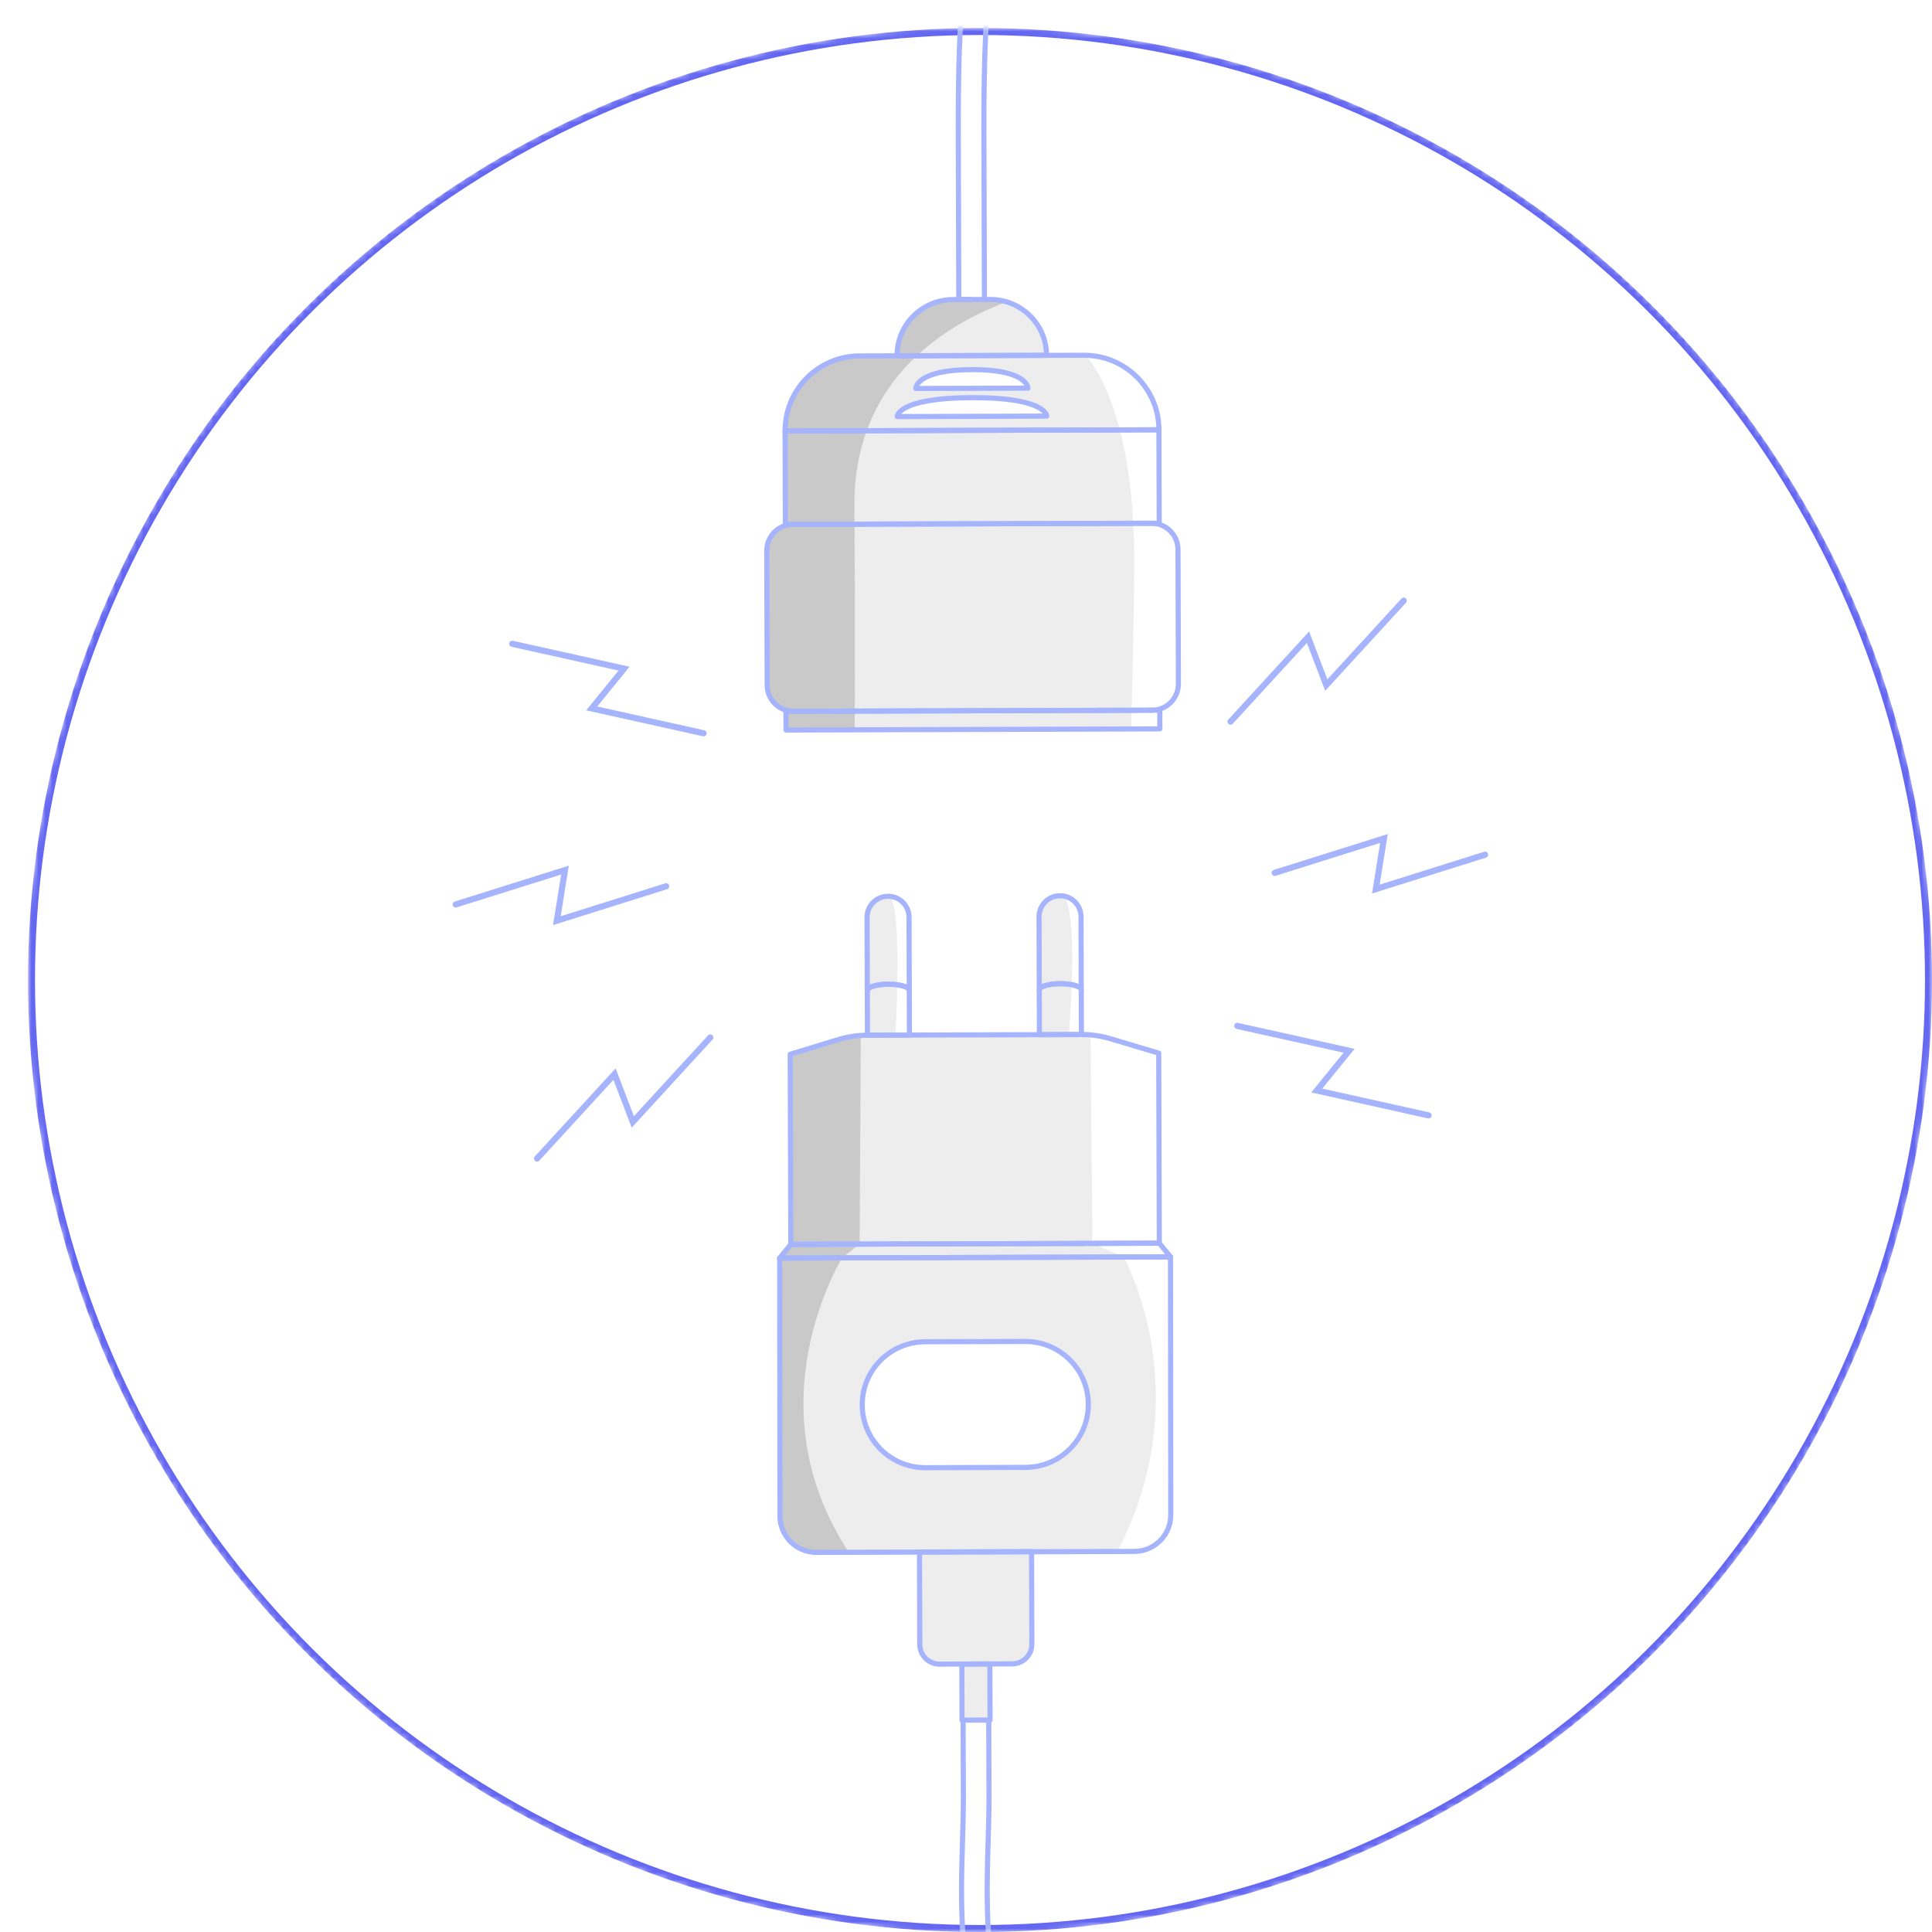 <svg width="276" height="276" viewBox="0 0 276 276" fill="none" xmlns="http://www.w3.org/2000/svg">
<g filter="url(#filter0_d_1937_4154)">
<mask id="mask0_1937_4154" style="mask-type:alpha" maskUnits="userSpaceOnUse" x="0" y="0" width="272" height="272">
<circle cx="136" cy="136" r="136" transform="rotate(-90 136 136)" fill="white"/>
<circle cx="136" cy="136" r="136" transform="rotate(-90 136 136)" fill="white"/>
<circle cx="136" cy="136" r="136" transform="rotate(-90 136 136)" fill="white"/>
</mask>
<g mask="url(#mask0_1937_4154)">
<circle cx="136" cy="136" r="135.5" transform="rotate(-90 136 136)" fill="white" stroke="#6366F1"/>
<path d="M122.856 124.039C124.513 124.034 125.86 125.373 125.865 127.029L125.897 137.476L125.917 143.868L144.486 143.811L144.465 137.419L144.434 126.973C144.429 125.316 145.768 123.969 147.424 123.964C149.08 123.959 150.428 125.298 150.433 126.954L150.464 137.401L150.485 143.793L150.515 143.793C151.91 143.788 153.299 143.99 154.638 144.39L161.531 146.451L161.615 173.599L163.216 175.555L163.255 212.404C163.263 215.283 160.936 217.625 158.058 217.633L143.361 217.678L143.401 230.891C143.406 232.442 142.15 233.704 140.599 233.709L137.403 233.719L137.428 241.731L133.427 241.743L133.402 233.731L130.206 233.741C128.655 233.746 127.393 232.491 127.388 230.94L127.348 217.728L112.65 217.773C109.77 217.782 107.43 215.455 107.422 212.577L107.383 175.727L108.973 173.761L108.889 146.613L115.769 144.51C117.105 144.102 118.492 143.891 119.888 143.888L119.918 143.888L119.898 137.496L119.866 127.049C119.861 125.393 121.2 124.046 122.856 124.041L122.856 124.039Z" fill="#EDEDED"/>
<path d="M107.382 175.727L107.42 212.577C107.429 215.457 109.769 217.783 112.649 217.773L117.267 217.758C103.302 196.537 116.227 176.009 116.266 175.7L107.382 175.728L107.382 175.727Z" fill="#C9C9C9"/>
<path d="M108.972 173.759L107.382 175.727L116.266 175.698L118.807 173.729L108.972 173.759Z" fill="#C9C9C9"/>
<path d="M108.89 146.611L108.973 173.759L118.807 173.729L118.964 143.92C117.881 143.992 116.809 144.191 115.77 144.507L108.89 146.611Z" fill="#C9C9C9"/>
<path d="M156.554 175.576C156.569 175.85 167.417 194.855 155.63 217.641L158.057 217.635C160.935 217.626 163.263 215.283 163.255 212.404L163.217 175.555L156.554 175.575L156.554 175.576Z" fill="white"/>
<path d="M119.176 196.702C119.181 198.058 119.484 199.343 120.025 200.495C121.466 203.561 124.587 205.678 128.199 205.668L142.512 205.625C147.479 205.61 151.493 201.571 151.478 196.602C151.474 195.245 151.17 193.961 150.629 192.808C149.188 189.742 146.069 187.624 142.458 187.635L128.144 187.678C123.178 187.695 119.163 191.733 119.178 196.699L119.176 196.702Z" fill="white"/>
<path d="M152.058 173.627L156.552 175.575L163.215 175.555L161.612 173.597L152.056 173.627L152.058 173.627Z" fill="white"/>
<path d="M151.787 143.845L152.059 173.627L161.615 173.597L161.533 146.45L154.64 144.389C153.711 144.112 152.755 143.928 151.789 143.845L151.787 143.845Z" fill="white"/>
<path d="M148.073 124.032C149.176 125.868 149.273 131.537 149.101 136.664C149.921 136.818 150.465 137.088 150.466 137.401L150.435 126.954C150.43 125.52 149.42 124.325 148.074 124.034L148.073 124.032Z" fill="white"/>
<path d="M149.101 136.664C149.007 139.428 148.837 142.036 148.705 143.798L150.485 143.793L150.465 137.401C150.465 137.09 149.921 136.819 149.099 136.664L149.101 136.664Z" fill="white"/>
<path d="M123.273 124.066C124.152 126.021 124.287 131.511 124.187 136.681C124.197 136.681 124.207 136.684 124.217 136.684C124.264 136.691 124.307 136.697 124.351 136.706C124.513 136.731 124.665 136.762 124.806 136.796C124.852 136.808 124.899 136.819 124.944 136.831C124.978 136.839 125.011 136.848 125.041 136.858C125.267 136.925 125.456 137.003 125.598 137.088C125.625 137.105 125.651 137.122 125.673 137.139C125.698 137.154 125.72 137.172 125.74 137.19C125.757 137.205 125.773 137.22 125.787 137.235C125.795 137.242 125.802 137.251 125.808 137.259C125.819 137.269 125.825 137.279 125.832 137.289C125.835 137.294 125.839 137.297 125.84 137.301C125.854 137.317 125.862 137.334 125.87 137.351C125.889 137.391 125.899 137.431 125.899 137.473L125.865 127.026C125.86 125.51 124.734 124.26 123.273 124.064L123.273 124.066Z" fill="white"/>
<path d="M124.187 136.682C124.139 139.338 124.027 141.909 123.923 143.875L125.917 143.868L125.897 137.476C125.897 137.434 125.887 137.394 125.869 137.354C125.86 137.338 125.852 137.321 125.839 137.304C125.837 137.301 125.834 137.297 125.83 137.292C125.824 137.281 125.815 137.272 125.807 137.262C125.802 137.254 125.793 137.246 125.785 137.239C125.772 137.224 125.755 137.209 125.738 137.194C125.718 137.175 125.697 137.159 125.671 137.142C125.65 137.125 125.623 137.109 125.596 137.092C125.454 137.007 125.265 136.928 125.04 136.861C125.008 136.851 124.976 136.843 124.943 136.834C124.898 136.821 124.852 136.811 124.804 136.799C124.664 136.766 124.511 136.734 124.349 136.709C124.306 136.702 124.262 136.696 124.216 136.687C124.207 136.687 124.197 136.686 124.186 136.684L124.187 136.682Z" fill="white"/>
<path d="M119.176 196.702C119.181 198.058 119.484 199.343 120.025 200.495C121.466 203.561 124.587 205.678 128.199 205.668L142.512 205.625C147.479 205.61 151.493 201.571 151.478 196.602C151.474 195.245 151.17 193.961 150.629 192.808C149.188 189.742 146.069 187.624 142.458 187.635L128.144 187.678C123.178 187.695 119.163 191.733 119.178 196.699L119.176 196.702Z" fill="white"/>
<path d="M151.17 46.754C154.109 50.51 158.259 59.147 158.027 77.869C157.9 88.09 157.741 95.207 157.585 100.138L161.694 100.127L161.685 97.456L160.699 97.456C162.728 97.395 164.35 95.727 164.343 93.686L164.285 74.504C164.278 72.428 162.59 70.748 160.512 70.755L161.604 70.752L161.562 57.4C161.557 55.79 161.196 54.264 160.552 52.895C158.884 49.346 155.319 46.866 151.168 46.756L151.17 46.754Z" fill="white"/>
<path d="M118.803 46.848C112.904 46.866 108.137 51.663 108.156 57.562L108.196 70.914L109.182 70.914C107.154 70.974 105.533 72.641 105.538 74.683L105.597 93.865C105.602 95.931 107.271 97.601 109.329 97.614L108.278 97.618L108.286 100.289L118.096 100.259L157.587 100.138C157.741 95.207 157.901 88.09 158.028 77.869C158.26 59.147 154.11 50.508 151.172 46.754C151.065 46.751 150.958 46.749 150.849 46.751L145.509 46.766C145.505 45.557 145.234 44.414 144.753 43.388C143.795 41.35 142.005 39.784 139.822 39.124C139.078 38.898 138.289 38.778 137.474 38.781L136.633 38.781L136.633 38.784L134.803 38.789L132.974 38.794L132.133 38.798C127.709 38.809 124.132 42.408 124.147 46.833L118.805 46.849L118.803 46.848Z" fill="#EDEDED"/>
<path d="M105.537 74.683L105.595 93.865C105.6 95.931 107.27 97.601 109.328 97.614L118.111 97.588C118.143 91.134 118.15 82.165 118.071 70.885L109.18 70.914C107.153 70.976 105.532 72.642 105.537 74.685L105.537 74.683Z" fill="#C9C9C9"/>
<path d="M108.278 97.616L108.286 100.287L118.096 100.257C118.103 99.419 118.108 98.53 118.113 97.586L109.329 97.613L108.278 97.616Z" fill="#C9C9C9"/>
<path d="M108.154 57.562L119.818 57.527C121.436 53.084 124.023 49.579 126.968 46.822L124.144 46.831L118.802 46.847C112.903 46.866 108.136 51.663 108.154 57.562Z" fill="#C9C9C9"/>
<path d="M124.144 46.831L126.969 46.822C131.111 42.946 135.963 40.553 139.821 39.124C139.077 38.898 138.288 38.778 137.472 38.781L136.631 38.781L136.631 38.784L134.801 38.789L132.973 38.794L132.132 38.798C127.707 38.809 124.13 42.408 124.145 46.833L124.144 46.831Z" fill="#C9C9C9"/>
<path d="M108.154 57.562L108.194 70.914L109.18 70.914C109.216 70.91 109.251 70.91 109.286 70.91L118.07 70.884C118.065 70.053 118.058 69.21 118.051 68.356C118.019 64.238 118.678 60.651 119.816 57.525L108.153 57.56L108.154 57.562Z" fill="#C9C9C9"/>
<path d="M124.172 55.509L145.536 55.444C145.536 55.444 145.526 52.775 134.845 52.806C124.162 52.838 124.172 55.509 124.172 55.509Z" fill="white"/>
<path d="M126.83 51.496L142.851 51.448C142.851 51.448 142.843 48.778 134.833 48.802C126.82 48.827 126.83 51.496 126.83 51.496Z" fill="white"/>
<path d="M163.217 175.555L107.382 175.725L107.42 212.575C107.429 215.455 109.771 217.782 112.649 217.772L158.057 217.633C160.937 217.624 163.263 215.283 163.253 212.404L163.215 175.555L163.217 175.555Z" stroke="#A5B4FC" stroke-width="0.732" stroke-linecap="round" stroke-linejoin="round"/>
<path d="M163.217 175.555L107.382 175.725L108.972 173.759L161.615 173.599L163.217 175.555Z" stroke="#A5B4FC" stroke-width="0.732" stroke-linecap="round" stroke-linejoin="round"/>
<path d="M161.615 173.599L161.532 146.45L154.638 144.389C153.301 143.99 151.912 143.788 150.515 143.793L119.886 143.886C118.491 143.891 117.102 144.1 115.768 144.508L108.888 146.611L108.971 173.759L161.615 173.599Z" stroke="#A5B4FC" stroke-width="0.732" stroke-linecap="round" stroke-linejoin="round"/>
<path d="M150.465 137.401L150.433 126.954C150.428 125.298 149.081 123.959 147.424 123.964C145.768 123.969 144.429 125.316 144.434 126.973L144.466 137.419C144.466 136.931 145.806 136.53 147.463 136.525C149.119 136.52 150.463 136.913 150.465 137.401Z" stroke="#A5B4FC" stroke-width="0.732" stroke-linecap="round" stroke-linejoin="round"/>
<path d="M150.485 143.793L150.465 137.401C150.465 136.913 149.119 136.52 147.463 136.525C145.806 136.53 144.464 136.931 144.466 137.419L144.486 143.811L150.485 143.793Z" stroke="#A5B4FC" stroke-width="0.732" stroke-linecap="round" stroke-linejoin="round"/>
<path d="M125.897 137.476L125.865 127.029C125.86 125.373 124.513 124.034 122.857 124.039C121.2 124.044 119.861 125.391 119.866 127.048L119.898 137.495C119.898 137.007 121.239 136.605 122.895 136.6C124.552 136.595 125.895 136.988 125.897 137.476Z" stroke="#A5B4FC" stroke-width="0.732" stroke-linecap="round" stroke-linejoin="round"/>
<path d="M125.917 143.868L125.897 137.476C125.897 136.988 124.551 136.595 122.895 136.6C121.239 136.605 119.896 137.006 119.898 137.495L119.918 143.886L125.917 143.868Z" stroke="#A5B4FC" stroke-width="0.732" stroke-linecap="round" stroke-linejoin="round"/>
<path d="M142.455 187.638L128.142 187.681C123.174 187.696 119.161 191.736 119.176 196.702C119.191 201.67 123.231 205.683 128.197 205.668L142.51 205.625C147.478 205.61 151.491 201.57 151.476 196.604C151.461 191.636 147.421 187.623 142.455 187.638Z" stroke="#A5B4FC" stroke-width="0.732" stroke-linecap="round" stroke-linejoin="round"/>
<path d="M127.353 217.715L143.367 217.665L143.409 230.878C143.414 232.429 142.159 233.691 140.608 233.696L130.215 233.729C128.663 233.734 127.401 232.479 127.396 230.928L127.355 217.715L127.353 217.715Z" stroke="#A5B4FC" stroke-width="0.732" stroke-linecap="round" stroke-linejoin="round"/>
<path d="M137.41 233.707L133.408 233.72L133.433 241.731L137.435 241.719L137.41 233.707Z" stroke="#A5B4FC" stroke-width="0.732" stroke-linecap="round" stroke-linejoin="round"/>
<path d="M133.594 241.702C133.594 241.734 133.581 242.605 133.626 252.427C133.636 254.488 133.573 256.639 133.504 258.917C133.252 267.442 132.966 277.105 136.339 287.53C140.244 299.598 148.324 310.251 161.045 320.097C181.25 335.736 192.58 352.459 192.948 367.183C193.168 375.999 189.411 383.785 181.782 390.327" stroke="#A5B4FC" stroke-width="0.732" stroke-linecap="round" stroke-linejoin="round"/>
<path d="M186.203 391.246C189.474 388.071 192.005 384.602 193.742 380.905C195.764 376.597 196.729 371.951 196.607 367.093C196.461 361.303 194.79 355.262 191.697 349.133C186.327 338.486 176.671 327.566 163.285 317.206C136.065 296.136 136.673 275.56 137.163 259.026C137.232 256.716 137.295 254.535 137.287 252.41C137.242 242.804 137.253 241.804 137.253 241.766" stroke="#A5B4FC" stroke-width="0.732" stroke-linecap="round" stroke-linejoin="round"/>
<path d="M136.63 38.781L136.565 17.489C136.511 0.445 136.427 -25.314 148.128 -32.081C154.214 -35.599 160.803 -33.525 167.78 -31.328C172.54 -29.829 177.461 -28.28 182.043 -28.856C187.36 -29.525 191.457 -32.935 194.574 -39.278" stroke="#A5B4FC" stroke-width="0.732" stroke-miterlimit="10"/>
<path d="M134.799 38.786L132.971 38.791L132.906 17.499C132.877 8.604 132.842 -2.468 134.415 -12.28C136.329 -24.22 140.215 -31.733 146.296 -35.25C153.778 -39.575 161.801 -37.05 168.878 -34.82C177.6 -32.074 184.623 -29.863 190.053 -38.645" stroke="#A5B4FC" stroke-width="0.732" stroke-miterlimit="10"/>
<path d="M109.18 70.912L118.071 70.884L109.287 70.91C109.252 70.91 109.217 70.91 109.182 70.91L109.18 70.912Z" stroke="#A5B4FC" stroke-width="0.732" stroke-linecap="round" stroke-linejoin="round"/>
<path d="M124.172 55.509L145.536 55.444C145.536 55.444 145.526 52.775 134.845 52.806C124.162 52.838 124.172 55.509 124.172 55.509Z" stroke="#A5B4FC" stroke-width="0.732" stroke-linecap="round" stroke-linejoin="round"/>
<path d="M126.83 51.496L142.851 51.447C142.851 51.447 142.843 48.778 134.833 48.801C126.82 48.827 126.83 51.496 126.83 51.496Z" stroke="#A5B4FC" stroke-width="0.732" stroke-linecap="round" stroke-linejoin="round"/>
<path d="M105.537 74.683L105.595 93.865C105.6 95.931 107.27 97.601 109.328 97.614L118.111 97.588L160.699 97.457C162.729 97.395 164.35 95.727 164.343 93.685L164.285 74.502C164.278 72.427 162.59 70.747 160.512 70.753L118.071 70.884L109.18 70.912C107.153 70.974 105.532 72.64 105.537 74.683Z" stroke="#A5B4FC" stroke-width="0.732" stroke-linecap="round" stroke-linejoin="round"/>
<path d="M108.278 97.616L108.286 100.287L118.094 100.259L161.694 100.125L161.685 97.454L160.699 97.456L118.111 97.588L109.327 97.613L108.278 97.616Z" stroke="#A5B4FC" stroke-width="0.732" stroke-linecap="round" stroke-linejoin="round"/>
<path d="M118.803 46.848L124.145 46.831L126.97 46.822L145.509 46.766L150.849 46.751C155.138 46.737 158.844 49.253 160.556 52.893C161.199 54.262 161.56 55.788 161.565 57.398L119.821 57.527L108.157 57.562C108.139 51.663 112.908 46.866 118.805 46.848L118.803 46.848Z" stroke="#A5B4FC" stroke-width="0.732" stroke-linecap="round" stroke-linejoin="round"/>
<path d="M124.144 46.831L126.969 46.822L145.507 46.766C145.504 45.557 145.233 44.414 144.752 43.388C143.794 41.35 142.004 39.784 139.821 39.124C139.077 38.898 138.288 38.778 137.472 38.781L136.631 38.781L136.631 38.784L134.801 38.789L132.973 38.794L132.132 38.798C127.707 38.809 124.13 42.408 124.145 46.833L124.144 46.831Z" stroke="#A5B4FC" stroke-width="0.732" stroke-linecap="round" stroke-linejoin="round"/>
<path d="M108.154 57.562L108.194 70.914L109.18 70.914C109.216 70.91 109.251 70.91 109.286 70.91L118.07 70.884L160.511 70.753L161.602 70.75L161.56 57.398L119.816 57.527L108.153 57.562L108.154 57.562Z" stroke="#A5B4FC" stroke-width="0.732" stroke-linecap="round" stroke-linejoin="round"/>
<path d="M109.18 70.912L118.071 70.884L109.287 70.91C109.252 70.91 109.217 70.91 109.182 70.91L109.18 70.912Z" stroke="#A5B4FC" stroke-width="0.732" stroke-linecap="round" stroke-linejoin="round"/>
<path d="M208.158 118.099L192.55 123.009L193.706 115.783L178.098 120.694" stroke="#A5B4FC" stroke-width="0.878" stroke-miterlimit="10" stroke-linecap="round"/>
<path d="M200.085 155.339L184.112 151.788L188.727 146.109L172.754 142.558" stroke="#A5B4FC" stroke-width="0.878" stroke-miterlimit="10" stroke-linecap="round"/>
<path d="M72.73 161.497L83.792 149.441L86.403 156.277L97.465 144.219" stroke="#A5B4FC" stroke-width="0.878" stroke-miterlimit="10" stroke-linecap="round"/>
<path d="M61.101 125.209L76.71 120.298L75.552 127.524L91.162 122.613" stroke="#A5B4FC" stroke-width="0.878" stroke-miterlimit="10" stroke-linecap="round"/>
<path d="M69.175 87.968L85.148 91.52L80.533 97.2L96.505 100.75" stroke="#A5B4FC" stroke-width="0.878" stroke-miterlimit="10" stroke-linecap="round"/>
<path d="M196.53 81.81L185.468 93.868L182.857 87.032L171.795 99.089" stroke="#A5B4FC" stroke-width="0.878" stroke-miterlimit="10" stroke-linecap="round"/>
</g>
</g>
<defs>
<filter id="filter0_d_1937_4154" x="0" y="-3.05176e-05" width="276" height="276" filterUnits="userSpaceOnUse" color-interpolation-filters="sRGB">
<feFlood flood-opacity="0" result="BackgroundImageFix"/>
<feColorMatrix in="SourceAlpha" type="matrix" values="0 0 0 0 0 0 0 0 0 0 0 0 0 0 0 0 0 0 127 0" result="hardAlpha"/>
<feOffset dx="4" dy="4"/>
<feComposite in2="hardAlpha" operator="out"/>
<feColorMatrix type="matrix" values="0 0 0 0 0 0 0 0 0 0 0 0 0 0 0 0 0 0 0.07 0"/>
<feBlend mode="normal" in2="BackgroundImageFix" result="effect1_dropShadow_1937_4154"/>
<feBlend mode="normal" in="SourceGraphic" in2="effect1_dropShadow_1937_4154" result="shape"/>
</filter>
</defs>
</svg>
